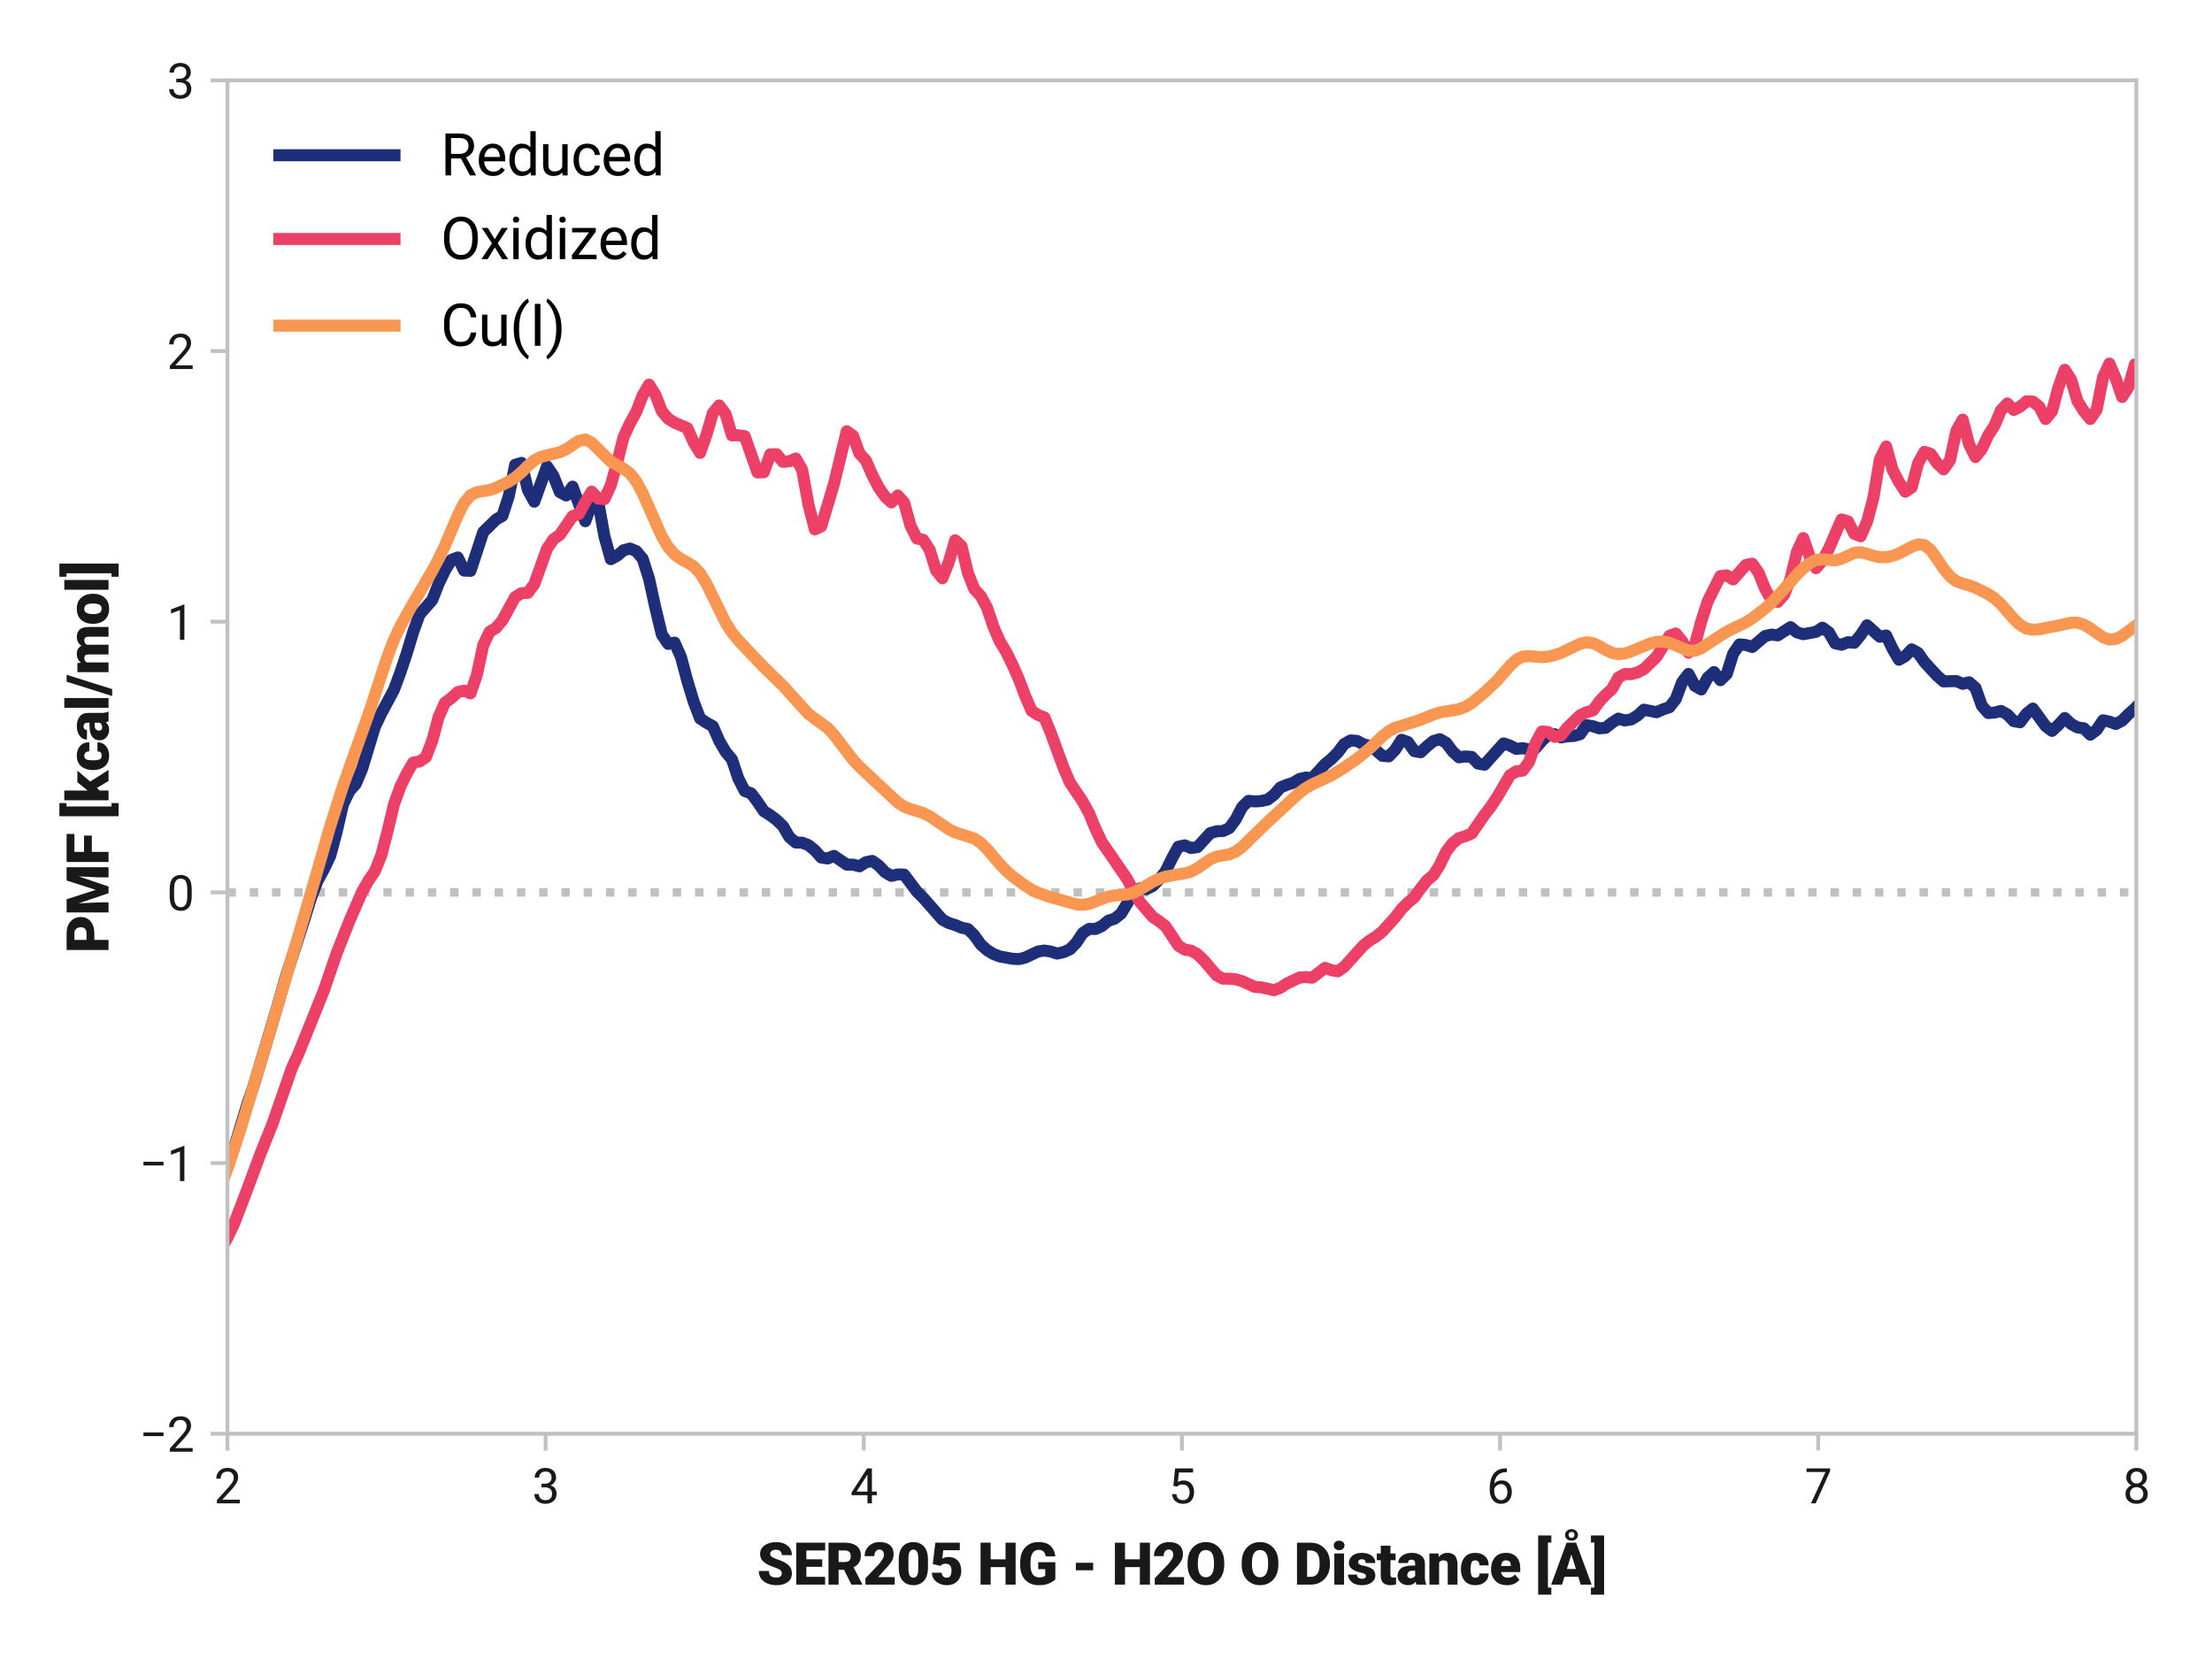 <?xml version="1.0" encoding="utf-8" standalone="no"?>
<!DOCTYPE svg PUBLIC "-//W3C//DTD SVG 1.1//EN"
  "http://www.w3.org/Graphics/SVG/1.1/DTD/svg11.dtd">
<svg xmlns:xlink="http://www.w3.org/1999/xlink" width="460.8pt" height="345.6pt" viewBox="0 0 460.8 345.6" xmlns="http://www.w3.org/2000/svg" version="1.1">
 <defs>
  <style type="text/css">*{stroke-linejoin: round; stroke-linecap: butt}</style>
 </defs>
 <g id="figure_1">
  <g id="patch_1">
   <path d="M 0 345.6 
L 460.8 345.6 
L 460.8 0 
L 0 0 
z
" style="fill: #ffffff"/>
  </g>
  <g id="axes_1">
   <g id="patch_2">
    <path d="M 47.387 298.672 
L 445.032 298.672 
L 445.032 16.74 
L 47.387 16.74 
z
" style="fill: #ffffff"/>
   </g>
   <g id="line2d_1">
    <path d="M 47.387 185.899 
L 445.032 185.899 
" clip-path="url(#p1bd49bee27)" style="fill: none; stroke-dasharray: 1.75,2.888; stroke-dashoffset: 0; stroke: #c0c0c0; stroke-width: 1.75"/>
   </g>
   <g id="line2d_2">
    <path d="M 12.999 -1 
L 14.324 52.462 
L 15.652 94.523 
L 16.981 127.112 
L 18.309 153.378 
L 19.637 174.358 
L 20.966 191.948 
L 22.294 207.361 
L 23.623 221.005 
L 24.951 232.495 
L 26.28 241.69 
L 27.608 248.479 
L 28.937 253.834 
L 30.265 258.211 
L 31.593 261.523 
L 32.922 263.632 
L 34.25 264.425 
L 35.579 264.398 
L 36.907 263.983 
L 38.236 263.051 
L 39.564 261.017 
L 43.549 252.182 
L 47.535 242.561 
L 48.863 238.783 
L 51.52 230.015 
L 52.848 226.152 
L 58.162 208.359 
L 59.491 203.649 
L 63.476 191.307 
L 64.804 187.022 
L 66.133 183.531 
L 67.461 181.101 
L 68.79 178.31 
L 70.118 173.337 
L 71.446 167.581 
L 72.775 164.819 
L 74.103 163.315 
L 75.432 160.174 
L 78.089 151.431 
L 79.417 148.647 
L 82.074 143.674 
L 83.402 140.094 
L 84.731 136.13 
L 86.059 131.717 
L 87.388 128.029 
L 90.045 124.984 
L 91.373 121.613 
L 92.701 118.846 
L 94.03 116.657 
L 95.358 116.127 
L 96.687 118.863 
L 98.015 118.922 
L 100.672 110.838 
L 103.329 108.234 
L 104.657 107.461 
L 105.986 103.373 
L 107.314 96.828 
L 108.643 96.428 
L 109.971 102.095 
L 111.3 104.507 
L 113.956 97.16 
L 115.285 99.121 
L 116.613 102.493 
L 117.942 103.221 
L 119.27 101.38 
L 121.927 108.577 
L 123.255 104.889 
L 124.584 104.343 
L 125.912 111.721 
L 127.241 116.487 
L 128.569 115.767 
L 129.898 114.626 
L 131.226 114.272 
L 132.554 114.814 
L 133.883 116.411 
L 135.211 120.591 
L 136.54 126.657 
L 137.868 132.183 
L 139.197 134.142 
L 140.525 133.867 
L 141.854 136.845 
L 143.182 141.836 
L 144.51 146.189 
L 145.839 149.668 
L 147.167 150.556 
L 148.496 151.278 
L 149.824 154.323 
L 151.153 156.608 
L 152.481 158.206 
L 153.809 162.175 
L 155.138 164.781 
L 156.466 165.26 
L 157.795 167.017 
L 159.123 168.987 
L 160.452 169.822 
L 161.78 170.817 
L 163.108 172.109 
L 164.437 174.391 
L 165.765 175.51 
L 167.094 175.542 
L 168.422 176.056 
L 169.751 177.139 
L 171.079 178.638 
L 172.408 178.838 
L 173.736 178.296 
L 176.393 180.115 
L 177.721 180.118 
L 179.05 180.467 
L 180.378 179.62 
L 181.707 179.342 
L 183.035 180.285 
L 184.363 181.693 
L 185.692 182.462 
L 187.02 182.158 
L 188.349 182.195 
L 191.006 185.727 
L 192.334 187.043 
L 196.319 191.581 
L 197.648 192.288 
L 198.976 192.695 
L 200.305 193.259 
L 201.633 193.528 
L 202.962 194.856 
L 204.29 196.733 
L 205.618 197.924 
L 206.947 198.744 
L 208.275 199.247 
L 210.932 199.731 
L 212.261 199.794 
L 213.589 199.476 
L 216.246 198.214 
L 217.574 198.012 
L 218.903 198.225 
L 220.231 198.648 
L 221.56 198.347 
L 222.888 197.758 
L 224.217 196.392 
L 225.545 194.382 
L 226.873 193.508 
L 228.202 193.525 
L 229.53 192.922 
L 230.859 191.816 
L 232.187 191.378 
L 233.516 190.347 
L 236.172 185.964 
L 237.501 185.062 
L 238.829 185.22 
L 240.158 184.554 
L 241.486 183.165 
L 242.815 181.524 
L 244.143 178.814 
L 245.471 176.383 
L 246.8 176.105 
L 248.128 176.664 
L 249.457 176.459 
L 252.114 173.556 
L 253.442 173.168 
L 254.771 173.115 
L 256.099 172.503 
L 257.427 170.673 
L 258.756 168.12 
L 260.084 166.828 
L 261.413 166.956 
L 262.741 166.869 
L 264.07 166.575 
L 265.398 165.567 
L 266.726 164.047 
L 268.055 163.497 
L 269.383 163.084 
L 270.712 162.279 
L 272.04 161.977 
L 273.369 162.096 
L 276.025 159.192 
L 277.354 158.115 
L 278.682 156.772 
L 280.011 155.004 
L 281.339 154.256 
L 282.668 154.33 
L 283.996 155.039 
L 285.325 155.376 
L 286.653 156.316 
L 287.981 157.459 
L 289.31 157.564 
L 290.638 156.199 
L 291.967 154.104 
L 293.295 154.584 
L 294.624 156.471 
L 295.952 156.707 
L 297.28 155.462 
L 298.609 154.375 
L 299.937 153.98 
L 301.266 154.747 
L 302.594 156.53 
L 303.923 157.76 
L 305.251 157.584 
L 306.58 157.683 
L 307.908 159.07 
L 309.236 159.308 
L 313.222 154.866 
L 314.55 155.316 
L 315.879 156.008 
L 317.207 155.863 
L 318.535 156.117 
L 319.864 155.873 
L 321.192 154.326 
L 322.521 153.066 
L 323.849 152.957 
L 325.178 153.62 
L 326.506 153.379 
L 327.834 153.323 
L 329.163 152.947 
L 330.491 151.072 
L 331.82 151.285 
L 333.148 151.724 
L 334.477 151.621 
L 335.805 150.556 
L 337.134 149.699 
L 338.462 150.087 
L 339.79 149.875 
L 341.119 149.071 
L 342.447 147.844 
L 345.104 148.364 
L 346.433 147.766 
L 347.761 147.334 
L 349.089 145.643 
L 350.418 142.096 
L 351.746 140.386 
L 353.075 142.881 
L 354.403 143.628 
L 355.732 141.181 
L 357.06 140.004 
L 358.388 141.7 
L 359.717 140.405 
L 361.045 136.171 
L 362.374 134.235 
L 363.702 134.364 
L 365.031 134.776 
L 367.688 132.502 
L 369.016 132.196 
L 370.344 132.358 
L 373.001 130.645 
L 374.33 131.728 
L 375.658 132.115 
L 378.315 131.627 
L 379.643 130.756 
L 380.972 131.718 
L 382.3 134.011 
L 383.629 134.313 
L 384.957 133.782 
L 386.286 133.904 
L 387.614 132.281 
L 388.943 130.259 
L 391.599 132.647 
L 392.928 132.382 
L 394.256 135.162 
L 395.585 137.441 
L 396.913 136.677 
L 398.242 135.275 
L 399.57 136.023 
L 400.898 137.914 
L 403.555 140.793 
L 404.884 141.947 
L 407.541 141.878 
L 408.869 142.46 
L 410.197 142.136 
L 411.526 143.289 
L 412.854 147.016 
L 414.183 148.537 
L 415.511 148.436 
L 416.84 148.099 
L 418.168 148.835 
L 419.497 150.228 
L 420.825 150.459 
L 422.153 148.682 
L 423.482 147.61 
L 426.139 151.256 
L 427.467 152.26 
L 428.796 151.028 
L 430.124 149.576 
L 431.452 150.818 
L 432.781 151.539 
L 434.109 151.717 
L 435.438 153.056 
L 436.766 152.063 
L 438.095 150.05 
L 439.423 150.318 
L 440.751 150.824 
L 442.08 150.118 
L 443.408 148.772 
L 444.737 147.603 
L 446.065 146.165 
L 447.394 145.131 
L 448.722 145.741 
L 450.051 147.259 
L 451.379 148.436 
L 452.707 148.129 
L 454.036 146.012 
L 455.364 145.141 
L 456.693 145.24 
L 458.021 144.96 
L 459.35 145.231 
L 460.678 142.776 
L 461.8 141.596 
L 461.8 141.596 
" clip-path="url(#p1bd49bee27)" style="fill: none; stroke: #1e2e79; stroke-width: 2.5; stroke-linecap: square"/>
   </g>
   <g id="line2d_3">
    <path d="M 13.267 -1 
L 14.324 35.998 
L 15.652 72.098 
L 16.981 103.639 
L 18.309 130.557 
L 19.637 151.427 
L 22.294 188.55 
L 23.623 204.474 
L 24.951 218.052 
L 26.28 229.889 
L 27.608 239.753 
L 28.937 247.19 
L 30.265 253.118 
L 31.593 258.395 
L 32.922 262.668 
L 34.25 265.5 
L 35.579 267.047 
L 36.907 267.784 
L 38.236 268.242 
L 39.564 268.156 
L 40.892 267.376 
L 42.221 266.167 
L 43.549 264.528 
L 46.206 259.928 
L 47.535 257.531 
L 48.863 254.71 
L 51.52 247.722 
L 54.177 240.572 
L 56.834 233.923 
L 60.819 222.449 
L 62.147 219.572 
L 67.461 206.357 
L 70.118 198.618 
L 72.775 191.91 
L 75.432 185.774 
L 76.76 183.448 
L 78.089 181.517 
L 79.417 178.206 
L 80.745 173.116 
L 82.074 167.535 
L 83.402 163.856 
L 84.731 161.139 
L 86.059 158.869 
L 87.388 158.629 
L 88.716 157.749 
L 90.045 154.312 
L 91.373 149.345 
L 92.701 146.376 
L 94.03 145.413 
L 95.358 144.183 
L 96.687 143.878 
L 98.015 144.442 
L 99.344 140.582 
L 100.672 134.373 
L 102 131.606 
L 103.329 130.818 
L 104.657 129.228 
L 107.314 124.37 
L 108.643 123.565 
L 109.971 123.498 
L 111.3 121.69 
L 113.956 114.304 
L 115.285 112.355 
L 116.613 111.432 
L 119.27 107.528 
L 120.599 107.083 
L 121.927 104.572 
L 123.255 102.415 
L 124.584 103.856 
L 125.912 103.978 
L 127.241 101.078 
L 128.569 96.295 
L 129.898 91.077 
L 131.226 88.199 
L 132.554 85.781 
L 133.883 82.354 
L 135.211 80.118 
L 136.54 82.233 
L 137.868 85.652 
L 139.197 87.223 
L 140.525 88.056 
L 143.182 89.182 
L 144.51 92.165 
L 145.839 94.346 
L 147.167 90.573 
L 148.496 86.044 
L 149.824 84.455 
L 151.153 86.244 
L 152.481 90.702 
L 153.809 90.685 
L 155.138 90.86 
L 157.795 98.42 
L 159.123 98.375 
L 160.452 94.645 
L 161.78 94.624 
L 163.108 96.215 
L 164.437 96.099 
L 165.765 95.511 
L 167.094 97.831 
L 168.422 105.124 
L 169.751 110.277 
L 171.079 109.643 
L 173.736 100.782 
L 176.393 89.833 
L 177.721 90.807 
L 179.05 94.481 
L 180.378 95.916 
L 181.707 98.94 
L 183.035 101.538 
L 184.363 103.424 
L 185.692 104.661 
L 187.02 103.216 
L 188.349 104.705 
L 189.677 109.516 
L 191.006 112.169 
L 192.334 112.465 
L 193.662 114.514 
L 194.991 118.805 
L 196.319 120.459 
L 197.648 117.106 
L 198.976 112.544 
L 200.305 113.771 
L 201.633 119.342 
L 202.962 122.711 
L 204.29 124.133 
L 205.618 126.59 
L 206.947 130.523 
L 208.275 133.624 
L 209.604 135.801 
L 210.932 138.501 
L 212.261 141.522 
L 213.589 145.058 
L 214.917 148.09 
L 216.246 148.945 
L 217.574 149.464 
L 218.903 152.69 
L 221.56 159.935 
L 222.888 163.03 
L 225.545 166.976 
L 226.873 169.408 
L 228.202 172.633 
L 229.53 175.432 
L 234.844 183.168 
L 236.172 185.738 
L 237.501 187.965 
L 240.158 191.042 
L 241.486 191.922 
L 242.815 192.981 
L 245.471 196.991 
L 246.8 197.821 
L 248.128 198.035 
L 249.457 198.781 
L 250.785 200.076 
L 253.442 203.19 
L 254.771 203.878 
L 256.099 203.879 
L 257.427 204.008 
L 258.756 204.386 
L 261.413 205.601 
L 262.741 205.68 
L 265.398 206.277 
L 266.726 205.778 
L 268.055 204.904 
L 270.712 203.628 
L 272.04 203.553 
L 273.369 203.67 
L 276.025 201.625 
L 277.354 202.098 
L 278.682 202.345 
L 280.011 201.411 
L 283.996 196.994 
L 285.325 195.92 
L 286.653 195.107 
L 287.981 194.037 
L 290.638 191.109 
L 291.967 189.369 
L 293.295 188.023 
L 294.624 186.946 
L 295.952 185.077 
L 297.28 183.401 
L 298.609 182.301 
L 299.937 180.169 
L 301.266 177.417 
L 302.594 175.672 
L 303.923 174.594 
L 305.251 174.195 
L 306.58 173.625 
L 309.236 169.752 
L 310.565 168.051 
L 311.893 166.03 
L 314.55 161.49 
L 315.879 160.678 
L 317.207 160.535 
L 318.535 158.725 
L 319.864 154.877 
L 321.192 152.391 
L 322.521 152.487 
L 323.849 153.501 
L 325.178 153.219 
L 326.506 151.572 
L 329.163 149.006 
L 330.491 148.375 
L 331.82 148.006 
L 333.148 146.166 
L 334.477 144.739 
L 335.805 143.551 
L 337.134 141.141 
L 338.462 140.412 
L 339.79 140.437 
L 341.119 140.083 
L 342.447 139.391 
L 345.104 136.814 
L 347.761 132.46 
L 349.089 131.962 
L 350.418 133.552 
L 351.746 135.97 
L 353.075 134.325 
L 354.403 129.457 
L 355.732 125.305 
L 358.388 120.011 
L 359.717 119.869 
L 361.045 120.711 
L 363.702 117.687 
L 365.031 117.427 
L 366.359 119.32 
L 367.688 122.615 
L 369.016 124.965 
L 370.344 125.388 
L 371.673 123.88 
L 373.001 120.544 
L 374.33 114.97 
L 375.658 112.091 
L 376.987 115.923 
L 378.315 118.367 
L 379.643 116.822 
L 380.972 114.325 
L 383.629 108.215 
L 384.957 108.606 
L 386.286 111.194 
L 387.614 111.718 
L 388.943 108.669 
L 390.271 103.657 
L 391.599 95.719 
L 392.928 93.018 
L 394.256 97.859 
L 395.585 100.403 
L 396.913 102.428 
L 398.242 101.545 
L 399.57 96.518 
L 400.898 94.113 
L 402.227 94.576 
L 403.555 96.517 
L 404.884 97.776 
L 406.212 95.898 
L 407.541 89.774 
L 408.869 87.416 
L 410.197 92.579 
L 411.526 95.212 
L 412.854 93.524 
L 414.183 90.682 
L 415.511 88.625 
L 416.84 85.469 
L 418.168 84.039 
L 419.497 85.401 
L 420.825 84.727 
L 422.153 83.601 
L 423.482 83.64 
L 424.81 84.71 
L 426.139 87.294 
L 427.467 85.696 
L 428.796 80.719 
L 430.124 77.033 
L 431.452 79.096 
L 432.781 83.58 
L 434.109 85.664 
L 435.438 87.292 
L 436.766 85.376 
L 438.095 78.624 
L 439.423 75.735 
L 440.751 78.838 
L 442.08 82.696 
L 443.408 80.621 
L 444.737 75.908 
L 446.065 77.704 
L 447.394 79.289 
L 448.722 75.663 
L 450.051 73.635 
L 451.379 73.712 
L 452.707 71.884 
L 454.036 72.158 
L 455.364 69.374 
L 456.693 60.742 
L 458.021 54.229 
L 459.35 49.881 
L 460.678 49.241 
L 461.8 49.726 
L 461.8 49.726 
" clip-path="url(#p1bd49bee27)" style="fill: none; stroke: #ec4067; stroke-width: 2.5; stroke-linecap: square"/>
   </g>
   <g id="matplotlib.axis_1">
    <g id="xtick_1">
     <g id="line2d_4">
      <defs>
       <path id="medfbfaeb08" d="M 0 0 
L 0 3.5 
" style="stroke: #c2c1c1; stroke-width: 0.8"/>
      </defs>
      <g>
       <use xlink:href="#medfbfaeb08" x="47.387" y="298.672" style="fill: #c2c1c1; stroke: #c2c1c1; stroke-width: 0.8"/>
      </g>
     </g>
     <g id="text_1">
      <!-- 2 -->
      <g style="fill: #191919" transform="translate(44.577 313.172) scale(0.1 -0.1)">
       <defs>
        <path id="Roboto-Regular-32" d="M 3359 475 
L 3359 0 
L 381 0 
L 381 416 
L 1925 2134 
Q 2306 2566 2439 2819 
Q 2572 3072 2572 3328 
Q 2572 3663 2364 3900 
Q 2156 4138 1778 4138 
Q 1322 4138 1097 3878 
Q 872 3619 872 3213 
L 294 3213 
Q 294 3788 672 4200 
Q 1050 4613 1778 4613 
Q 2422 4613 2786 4278 
Q 3150 3944 3150 3397 
Q 3150 2997 2903 2592 
Q 2656 2188 2297 1797 
L 1078 475 
L 3359 475 
z
" transform="scale(0.016)"/>
       </defs>
       <use xlink:href="#Roboto-Regular-32"/>
      </g>
     </g>
    </g>
    <g id="xtick_2">
     <g id="line2d_5">
      <g>
       <use xlink:href="#medfbfaeb08" x="113.661" y="298.672" style="fill: #c2c1c1; stroke: #c2c1c1; stroke-width: 0.8"/>
      </g>
     </g>
     <g id="text_2">
      <!-- 3 -->
      <g style="fill: #191919" transform="translate(110.851 313.172) scale(0.1 -0.1)">
       <defs>
        <path id="Roboto-Regular-33" d="M 1222 2084 
L 1222 2559 
L 1647 2559 
Q 2094 2563 2312 2784 
Q 2531 3006 2531 3338 
Q 2531 4138 1738 4138 
Q 1369 4138 1141 3927 
Q 913 3716 913 3359 
L 334 3359 
Q 334 3881 720 4247 
Q 1106 4613 1738 4613 
Q 2353 4613 2733 4286 
Q 3113 3959 3113 3325 
Q 3113 3072 2942 2784 
Q 2772 2497 2397 2338 
Q 2850 2191 3015 1884 
Q 3181 1578 3181 1269 
Q 3181 631 2768 284 
Q 2356 -63 1741 -63 
Q 1147 -63 722 267 
Q 297 597 297 1203 
L 875 1203 
Q 875 844 1108 628 
Q 1341 413 1741 413 
Q 2138 413 2369 622 
Q 2600 831 2600 1256 
Q 2600 1681 2337 1882 
Q 2075 2084 1634 2084 
L 1222 2084 
z
" transform="scale(0.016)"/>
       </defs>
       <use xlink:href="#Roboto-Regular-33"/>
      </g>
     </g>
    </g>
    <g id="xtick_3">
     <g id="line2d_6">
      <g>
       <use xlink:href="#medfbfaeb08" x="179.935" y="298.672" style="fill: #c2c1c1; stroke: #c2c1c1; stroke-width: 0.8"/>
      </g>
     </g>
     <g id="text_3">
      <!-- 4 -->
      <g style="fill: #191919" transform="translate(177.125 313.172) scale(0.1 -0.1)">
       <defs>
        <path id="Roboto-Regular-34" d="M 166 1397 
L 2203 4550 
L 2819 4550 
L 2819 1531 
L 3453 1531 
L 3453 1056 
L 2819 1056 
L 2819 0 
L 2241 0 
L 2241 1056 
L 166 1056 
L 166 1397 
z
M 822 1531 
L 2241 1531 
L 2241 3766 
L 2169 3638 
L 822 1531 
z
" transform="scale(0.016)"/>
       </defs>
       <use xlink:href="#Roboto-Regular-34"/>
      </g>
     </g>
    </g>
    <g id="xtick_4">
     <g id="line2d_7">
      <g>
       <use xlink:href="#medfbfaeb08" x="246.209" y="298.672" style="fill: #c2c1c1; stroke: #c2c1c1; stroke-width: 0.8"/>
      </g>
     </g>
     <g id="text_4">
      <!-- 5 -->
      <g style="fill: #191919" transform="translate(243.399 313.172) scale(0.1 -0.1)">
       <defs>
        <path id="Roboto-Regular-35" d="M 1109 2166 
L 647 2284 
L 875 4550 
L 3209 4550 
L 3209 4016 
L 1366 4016 
L 1228 2778 
Q 1572 2975 1988 2975 
Q 2616 2975 2980 2561 
Q 3344 2147 3344 1450 
Q 3344 797 2987 367 
Q 2631 -63 1903 -63 
Q 1350 -63 947 248 
Q 544 559 481 1197 
L 1031 1197 
Q 1141 413 1903 413 
Q 2313 413 2538 691 
Q 2763 969 2763 1444 
Q 2763 1872 2527 2164 
Q 2291 2456 1853 2456 
Q 1563 2456 1413 2378 
Q 1263 2300 1109 2166 
z
" transform="scale(0.016)"/>
       </defs>
       <use xlink:href="#Roboto-Regular-35"/>
      </g>
     </g>
    </g>
    <g id="xtick_5">
     <g id="line2d_8">
      <g>
       <use xlink:href="#medfbfaeb08" x="312.484" y="298.672" style="fill: #c2c1c1; stroke: #c2c1c1; stroke-width: 0.8"/>
      </g>
     </g>
     <g id="text_5">
      <!-- 6 -->
      <g style="fill: #191919" transform="translate(309.674 313.172) scale(0.1 -0.1)">
       <defs>
        <path id="Roboto-Regular-36" d="M 3291 1484 
Q 3291 838 2930 387 
Q 2569 -63 1878 -63 
Q 1388 -63 1063 198 
Q 738 459 577 861 
Q 416 1263 416 1684 
L 416 1956 
Q 416 2597 595 3194 
Q 775 3791 1247 4173 
Q 1719 4556 2597 4556 
L 2647 4556 
L 2647 4066 
Q 2041 4066 1705 3853 
Q 1369 3641 1205 3302 
Q 1041 2963 1006 2575 
Q 1369 2984 1984 2984 
Q 2438 2984 2727 2765 
Q 3016 2547 3153 2201 
Q 3291 1856 3291 1484 
z
M 997 1666 
Q 997 1059 1267 737 
Q 1538 416 1878 416 
Q 2278 416 2498 708 
Q 2719 1000 2719 1456 
Q 2719 1863 2516 2184 
Q 2313 2506 1891 2506 
Q 1588 2506 1341 2325 
Q 1094 2144 997 1884 
L 997 1666 
z
" transform="scale(0.016)"/>
       </defs>
       <use xlink:href="#Roboto-Regular-36"/>
      </g>
     </g>
    </g>
    <g id="xtick_6">
     <g id="line2d_9">
      <g>
       <use xlink:href="#medfbfaeb08" x="378.758" y="298.672" style="fill: #c2c1c1; stroke: #c2c1c1; stroke-width: 0.8"/>
      </g>
     </g>
     <g id="text_6">
      <!-- 7 -->
      <g style="fill: #191919" transform="translate(375.948 313.172) scale(0.1 -0.1)">
       <defs>
        <path id="Roboto-Regular-37" d="M 3319 4550 
L 3319 4225 
L 1434 0 
L 825 0 
L 2706 4075 
L 244 4075 
L 244 4550 
L 3319 4550 
z
" transform="scale(0.016)"/>
       </defs>
       <use xlink:href="#Roboto-Regular-37"/>
      </g>
     </g>
    </g>
    <g id="xtick_7">
     <g id="line2d_10">
      <g>
       <use xlink:href="#medfbfaeb08" x="445.032" y="298.672" style="fill: #c2c1c1; stroke: #c2c1c1; stroke-width: 0.8"/>
      </g>
     </g>
     <g id="text_7">
      <!-- 8 -->
      <g style="fill: #191919" transform="translate(442.222 313.172) scale(0.1 -0.1)">
       <defs>
        <path id="Roboto-Regular-38" d="M 3244 1231 
Q 3244 606 2826 271 
Q 2409 -63 1796 -63 
Q 1184 -63 767 271 
Q 350 606 350 1231 
Q 350 1613 554 1905 
Q 759 2197 1109 2347 
Q 806 2494 629 2762 
Q 453 3031 453 3366 
Q 453 3963 833 4288 
Q 1213 4613 1794 4613 
Q 2378 4613 2758 4288 
Q 3138 3963 3138 3366 
Q 3138 3028 2956 2761 
Q 2775 2494 2472 2347 
Q 2825 2197 3034 1903 
Q 3244 1609 3244 1231 
z
M 2559 3356 
Q 2559 3697 2346 3917 
Q 2134 4138 1793 4138 
Q 1453 4138 1243 3927 
Q 1034 3716 1034 3356 
Q 1034 3003 1243 2790 
Q 1453 2578 1797 2578 
Q 2138 2578 2348 2790 
Q 2559 3003 2559 3356 
z
M 2663 1244 
Q 2663 1625 2420 1865 
Q 2178 2106 1791 2106 
Q 1394 2106 1161 1865 
Q 928 1625 928 1244 
Q 928 850 1161 631 
Q 1394 413 1797 413 
Q 2200 413 2431 631 
Q 2663 850 2663 1244 
z
" transform="scale(0.016)"/>
       </defs>
       <use xlink:href="#Roboto-Regular-38"/>
      </g>
     </g>
    </g>
    <g id="text_8">
     <!-- SER205 HG - H2O O Distance [Å] -->
     <g style="fill: #191919" transform="translate(157.695 330.103) scale(0.12 -0.12)">
      <defs>
       <path id="Roboto-Black-53" d="M 2691 1209 
Q 2691 1425 2542 1565 
Q 2394 1706 1891 1873 
Q 1388 2041 1045 2239 
Q 703 2438 520 2700 
Q 338 2963 338 3334 
Q 338 3919 834 4266 
Q 1331 4613 2088 4613 
Q 2834 4613 3311 4228 
Q 3788 3844 3788 3200 
L 2697 3200 
Q 2697 3456 2539 3620 
Q 2381 3784 2063 3784 
Q 1750 3784 1590 3648 
Q 1431 3513 1431 3325 
Q 1431 3122 1653 2983 
Q 1875 2844 2266 2719 
Q 2991 2488 3389 2139 
Q 3788 1791 3788 1216 
Q 3788 600 3328 268 
Q 2869 -63 2106 -63 
Q 1638 -63 1200 96 
Q 763 256 481 597 
Q 200 938 200 1475 
L 1300 1475 
Q 1300 1075 1509 919 
Q 1719 763 2106 763 
Q 2419 763 2555 894 
Q 2691 1025 2691 1209 
z
" transform="scale(0.016)"/>
       <path id="Roboto-Black-45" d="M 347 0 
L 347 4550 
L 3488 4550 
L 3488 3703 
L 1444 3703 
L 1444 2744 
L 3166 2744 
L 3166 1928 
L 1444 1928 
L 1444 844 
L 3478 844 
L 3478 0 
L 347 0 
z
" transform="scale(0.016)"/>
       <path id="Roboto-Black-52" d="M 2838 0 
L 2034 1606 
L 1444 1606 
L 1444 0 
L 347 0 
L 347 4550 
L 2138 4550 
Q 2925 4550 3392 4198 
Q 3859 3847 3859 3175 
Q 3859 2650 3642 2350 
Q 3425 2050 3066 1881 
L 4013 47 
L 4013 0 
L 2838 0 
z
M 1444 3703 
L 1444 2453 
L 2138 2453 
Q 2763 2453 2763 3075 
Q 2763 3694 2156 3703 
L 1444 3703 
z
" transform="scale(0.016)"/>
       <path id="Roboto-Black-32" d="M 3456 813 
L 3456 0 
L 281 0 
L 281 688 
L 1744 2225 
Q 2284 2847 2284 3203 
Q 2284 3803 1784 3803 
Q 1538 3803 1391 3598 
Q 1244 3394 1244 3088 
L 188 3088 
Q 188 3716 636 4166 
Q 1084 4616 1809 4616 
Q 2563 4616 2952 4267 
Q 3341 3919 3341 3297 
Q 3341 2822 3052 2409 
Q 2763 1997 2250 1491 
L 1663 813 
L 3456 813 
z
" transform="scale(0.016)"/>
       <path id="Roboto-Black-30" d="M 3441 1859 
Q 3441 875 3000 406 
Q 2559 -63 1859 -63 
Q 1156 -63 712 406 
Q 269 875 269 1859 
L 269 2691 
Q 269 3675 709 4144 
Q 1150 4613 1853 4613 
Q 2553 4613 2997 4144 
Q 3441 3675 3441 2691 
L 3441 1859 
z
M 2388 2825 
Q 2388 3369 2244 3584 
Q 2100 3800 1853 3800 
Q 1609 3800 1467 3589 
Q 1325 3378 1322 2850 
L 1322 1731 
Q 1322 1178 1465 964 
Q 1609 750 1859 750 
Q 2100 750 2242 959 
Q 2384 1169 2388 1706 
L 2388 2825 
z
" transform="scale(0.016)"/>
       <path id="Roboto-Black-35" d="M 1178 2028 
L 341 2225 
L 616 4550 
L 3275 4550 
L 3275 3731 
L 1475 3731 
L 1372 2828 
Q 1447 2872 1626 2933 
Q 1806 2994 2025 2994 
Q 2700 2994 3065 2595 
Q 3431 2197 3431 1466 
Q 3431 1075 3261 725 
Q 3091 375 2741 156 
Q 2391 -63 1850 -63 
Q 1447 -63 1078 101 
Q 709 266 478 570 
Q 247 875 250 1294 
L 1309 1294 
Q 1322 1044 1467 897 
Q 1613 750 1844 750 
Q 2159 750 2267 984 
Q 2375 1219 2375 1538 
Q 2375 1872 2223 2069 
Q 2072 2266 1728 2266 
Q 1497 2266 1367 2186 
Q 1238 2106 1178 2028 
z
" transform="scale(0.016)"/>
       <path id="Roboto-Black-20" transform="scale(0.016)"/>
       <path id="Roboto-Black-48" d="M 3056 0 
L 3056 1900 
L 1444 1900 
L 1444 0 
L 347 0 
L 347 4550 
L 1444 4550 
L 1444 2744 
L 3056 2744 
L 3056 4550 
L 4150 4550 
L 4150 0 
L 3056 0 
z
" transform="scale(0.016)"/>
       <path id="Roboto-Black-47" d="M 4069 2431 
L 4069 563 
Q 3894 369 3444 153 
Q 2994 -63 2259 -63 
Q 1353 -63 804 510 
Q 256 1084 256 2147 
L 256 2400 
Q 256 3463 803 4039 
Q 1350 4616 2200 4616 
Q 3141 4616 3569 4181 
Q 3997 3747 4066 3066 
L 3013 3066 
Q 2963 3403 2791 3587 
Q 2619 3772 2238 3772 
Q 1844 3772 1609 3437 
Q 1375 3103 1372 2425 
L 1372 2147 
Q 1372 1463 1614 1122 
Q 1856 781 2338 781 
Q 2763 781 2972 972 
L 2972 1678 
L 2209 1678 
L 2209 2431 
L 4069 2431 
z
" transform="scale(0.016)"/>
       <path id="Roboto-Black-2d" d="M 2353 2369 
L 2353 1553 
L 475 1553 
L 475 2369 
L 2353 2369 
z
" transform="scale(0.016)"/>
       <path id="Roboto-Black-4f" d="M 4197 2181 
Q 4197 1138 3640 537 
Q 3084 -63 2213 -63 
Q 1334 -63 776 537 
Q 219 1138 219 2181 
L 219 2366 
Q 219 3409 773 4011 
Q 1328 4613 2206 4613 
Q 3078 4613 3637 4011 
Q 4197 3409 4197 2366 
L 4197 2181 
z
M 3084 2372 
Q 3084 3059 2865 3406 
Q 2647 3753 2206 3753 
Q 1388 3753 1338 2534 
L 1334 2181 
Q 1334 1513 1554 1153 
Q 1775 794 2213 794 
Q 2628 794 2854 1148 
Q 3081 1503 3084 2163 
L 3084 2372 
z
" transform="scale(0.016)"/>
       <path id="Roboto-Black-44" d="M 347 0 
L 347 4550 
L 1809 4550 
Q 2425 4550 2901 4273 
Q 3378 3997 3648 3505 
Q 3919 3013 3919 2369 
L 3919 2178 
Q 3919 1219 3333 611 
Q 2747 3 1831 0 
L 347 0 
z
M 1444 3703 
L 1444 844 
L 1825 844 
Q 2744 844 2797 2028 
L 2800 2375 
Q 2800 3675 1850 3703 
L 1444 3703 
z
" transform="scale(0.016)"/>
       <path id="Roboto-Black-69" d="M 291 4253 
Q 291 4478 453 4622 
Q 616 4766 875 4766 
Q 1134 4766 1296 4622 
Q 1459 4478 1459 4253 
Q 1459 4028 1296 3884 
Q 1134 3741 875 3741 
Q 616 3741 453 3884 
Q 291 4028 291 4253 
z
M 1409 3381 
L 1409 0 
L 353 0 
L 353 3381 
L 1409 3381 
z
" transform="scale(0.016)"/>
       <path id="Roboto-Black-73" d="M 2069 950 
Q 2069 1084 1920 1167 
Q 1772 1250 1391 1334 
Q 897 1444 556 1689 
Q 216 1934 216 2375 
Q 216 2803 580 3123 
Q 944 3444 1609 3444 
Q 2291 3444 2689 3137 
Q 3088 2831 3088 2344 
L 2034 2344 
Q 2034 2750 1606 2750 
Q 1444 2750 1328 2662 
Q 1213 2575 1213 2428 
Q 1213 2166 1773 2059 
Q 2334 1953 2709 1728 
Q 3084 1503 3084 981 
Q 3084 534 2686 235 
Q 2288 -63 1606 -63 
Q 878 -63 495 306 
Q 113 675 113 1084 
L 1094 1084 
Q 1103 850 1251 742 
Q 1400 634 1634 634 
Q 2069 634 2069 950 
z
" transform="scale(0.016)"/>
       <path id="Roboto-Black-74" d="M 2128 28 
Q 1850 -63 1534 -63 
Q 1025 -63 747 179 
Q 469 422 469 972 
L 469 2650 
L 41 2650 
L 41 3381 
L 469 3381 
L 469 4222 
L 1522 4222 
L 1522 3381 
L 2078 3381 
L 2078 2650 
L 1522 2650 
L 1522 1103 
Q 1522 900 1597 831 
Q 1672 763 1866 763 
Q 2019 763 2128 781 
L 2128 28 
z
" transform="scale(0.016)"/>
       <path id="Roboto-Black-61" d="M 2200 0 
Q 2141 122 2103 303 
Q 1813 -63 1291 -63 
Q 822 -63 483 220 
Q 144 503 144 953 
Q 144 1469 520 1764 
Q 897 2059 1694 2066 
L 2053 2066 
L 2053 2244 
Q 2053 2709 1650 2709 
Q 1275 2709 1275 2341 
L 222 2341 
Q 222 2813 625 3128 
Q 1028 3444 1706 3444 
Q 2309 3444 2711 3142 
Q 3113 2841 3113 2238 
L 3113 766 
Q 3119 306 3256 53 
L 3256 0 
L 2200 0 
z
M 1541 688 
Q 1734 688 1865 770 
Q 1997 853 2053 956 
L 2053 1503 
L 1722 1503 
Q 1425 1503 1311 1351 
Q 1197 1200 1197 1009 
Q 1197 866 1295 777 
Q 1394 688 1541 688 
z
" transform="scale(0.016)"/>
       <path id="Roboto-Black-6e" d="M 1788 2631 
Q 1478 2631 1331 2391 
L 1331 0 
L 278 0 
L 278 3381 
L 1266 3381 
L 1300 2988 
Q 1653 3444 2263 3444 
Q 2731 3444 3026 3156 
Q 3322 2869 3325 2144 
L 3325 0 
L 2266 0 
L 2266 2131 
Q 2266 2438 2141 2534 
Q 2016 2631 1788 2631 
z
" transform="scale(0.016)"/>
       <path id="Roboto-Black-63" d="M 1725 750 
Q 2197 750 2188 1206 
L 3178 1206 
Q 3181 634 2770 285 
Q 2359 -63 1750 -63 
Q 956 -63 561 428 
Q 166 919 166 1653 
L 166 1725 
Q 166 2459 561 2951 
Q 956 3444 1744 3444 
Q 2375 3444 2778 3087 
Q 3181 2731 3178 2088 
L 2188 2088 
Q 2194 2316 2076 2473 
Q 1959 2631 1719 2631 
Q 1400 2631 1309 2372 
Q 1219 2113 1219 1653 
Q 1219 1278 1306 1014 
Q 1394 750 1725 750 
z
" transform="scale(0.016)"/>
       <path id="Roboto-Black-65" d="M 3266 531 
Q 3109 309 2765 123 
Q 2422 -63 1934 -63 
Q 1109 -63 651 421 
Q 194 906 191 1569 
L 191 1697 
Q 191 2438 600 2941 
Q 1009 3444 1822 3444 
Q 2541 3444 2948 2997 
Q 3356 2550 3356 1788 
L 3356 1359 
L 1266 1359 
Q 1322 1078 1512 914 
Q 1703 750 2003 750 
Q 2506 750 2788 1100 
L 3266 531 
z
M 1813 2631 
Q 1544 2631 1422 2457 
Q 1300 2284 1266 2019 
L 2328 2019 
L 2328 2100 
Q 2334 2631 1813 2631 
z
" transform="scale(0.016)"/>
       <path id="Roboto-Black-5b" d="M 1766 5331 
L 1766 4563 
L 1397 4563 
L 1397 -325 
L 1766 -325 
L 1766 -1091 
L 338 -1091 
L 338 5331 
L 1766 5331 
z
" transform="scale(0.016)"/>
       <path id="Roboto-Black-c5" d="M -13 0 
L 1659 4550 
L 2694 4550 
L 4375 0 
L 3194 0 
L 2931 850 
L 1428 850 
L 1166 0 
L -13 0 
z
M 1691 1697 
L 2669 1697 
L 2178 3281 
L 1691 1697 
z
M 1492 5388 
Q 1492 5644 1690 5833 
Q 1889 6022 2192 6022 
Q 2498 6022 2696 5833 
Q 2895 5644 2895 5388 
Q 2895 5132 2696 4949 
Q 2498 4766 2192 4766 
Q 1889 4766 1690 4949 
Q 1492 5132 1492 5388 
z
M 1870 5387 
Q 1870 5250 1956 5156 
Q 2042 5063 2192 5063 
Q 2345 5063 2431 5156 
Q 2517 5250 2517 5387 
Q 2517 5525 2431 5622 
Q 2345 5719 2192 5719 
Q 2042 5719 1956 5622 
Q 1870 5525 1870 5387 
z
" transform="scale(0.016)"/>
       <path id="Roboto-Black-5d" d="M 44 4563 
L 44 5331 
L 1472 5331 
L 1472 -1091 
L 44 -1091 
L 44 -325 
L 419 -325 
L 419 4563 
L 44 4563 
z
" transform="scale(0.016)"/>
      </defs>
      <use xlink:href="#Roboto-Black-53"/>
      <use xlink:href="#Roboto-Black-45" x="62.598"/>
      <use xlink:href="#Roboto-Black-52" x="118.555"/>
      <use xlink:href="#Roboto-Black-32" x="183.789"/>
      <use xlink:href="#Roboto-Black-30" x="241.748"/>
      <use xlink:href="#Roboto-Black-35" x="299.707"/>
      <use xlink:href="#Roboto-Black-20" x="357.666"/>
      <use xlink:href="#Roboto-Black-48" x="382.568"/>
      <use xlink:href="#Roboto-Black-47" x="452.832"/>
      <use xlink:href="#Roboto-Black-20" x="520.996"/>
      <use xlink:href="#Roboto-Black-2d" x="545.898"/>
      <use xlink:href="#Roboto-Black-20" x="590.869"/>
      <use xlink:href="#Roboto-Black-48" x="615.771"/>
      <use xlink:href="#Roboto-Black-32" x="686.035"/>
      <use xlink:href="#Roboto-Black-4f" x="743.994"/>
      <use xlink:href="#Roboto-Black-20" x="813.037"/>
      <use xlink:href="#Roboto-Black-4f" x="837.939"/>
      <use xlink:href="#Roboto-Black-20" x="906.982"/>
      <use xlink:href="#Roboto-Black-44" x="931.885"/>
      <use xlink:href="#Roboto-Black-69" x="996.582"/>
      <use xlink:href="#Roboto-Black-73" x="1024.072"/>
      <use xlink:href="#Roboto-Black-74" x="1075.342"/>
      <use xlink:href="#Roboto-Black-61" x="1109.717"/>
      <use xlink:href="#Roboto-Black-6e" x="1162.842"/>
      <use xlink:href="#Roboto-Black-63" x="1219.287"/>
      <use xlink:href="#Roboto-Black-65" x="1271.289"/>
      <use xlink:href="#Roboto-Black-20" x="1325.781"/>
      <use xlink:href="#Roboto-Black-5b" x="1350.684"/>
      <use xlink:href="#Roboto-Black-c5" x="1378.906"/>
      <use xlink:href="#Roboto-Black-5d" x="1447.021"/>
     </g>
    </g>
   </g>
   <g id="matplotlib.axis_2">
    <g id="ytick_1">
     <g id="line2d_11">
      <defs>
       <path id="m1932bf7e40" d="M 0 0 
L -3.5 0 
" style="stroke: #c2c1c1; stroke-width: 0.8"/>
      </defs>
      <g>
       <use xlink:href="#m1932bf7e40" x="47.387" y="298.672" style="fill: #c2c1c1; stroke: #c2c1c1; stroke-width: 0.8"/>
      </g>
     </g>
     <g id="text_9">
      <!-- −2 -->
      <g style="fill: #191919" transform="translate(29.049 302.422) scale(0.1 -0.1)">
       <defs>
        <path id="Roboto-Regular-2212" d="M 3134 2509 
L 3134 2034 
L 525 2034 
L 525 2509 
L 3134 2509 
z
" transform="scale(0.016)"/>
       </defs>
       <use xlink:href="#Roboto-Regular-2212"/>
       <use xlink:href="#Roboto-Regular-32" x="57.178"/>
      </g>
     </g>
    </g>
    <g id="ytick_2">
     <g id="line2d_12">
      <g>
       <use xlink:href="#m1932bf7e40" x="47.387" y="242.286" style="fill: #c2c1c1; stroke: #c2c1c1; stroke-width: 0.8"/>
      </g>
     </g>
     <g id="text_10">
      <!-- −1 -->
      <g style="fill: #191919" transform="translate(29.049 246.036) scale(0.1 -0.1)">
       <defs>
        <path id="Roboto-Regular-31" d="M 2278 4575 
L 2278 0 
L 1700 0 
L 1700 3853 
L 534 3428 
L 534 3950 
L 2188 4575 
L 2278 4575 
z
" transform="scale(0.016)"/>
       </defs>
       <use xlink:href="#Roboto-Regular-2212"/>
       <use xlink:href="#Roboto-Regular-31" x="57.178"/>
      </g>
     </g>
    </g>
    <g id="ytick_3">
     <g id="line2d_13">
      <g>
       <use xlink:href="#m1932bf7e40" x="47.387" y="185.899" style="fill: #c2c1c1; stroke: #c2c1c1; stroke-width: 0.8"/>
      </g>
     </g>
     <g id="text_11">
      <!-- 0 -->
      <g style="fill: #191919" transform="translate(34.767 189.649) scale(0.1 -0.1)">
       <defs>
        <path id="Roboto-Regular-30" d="M 3234 1944 
Q 3234 825 2848 381 
Q 2463 -63 1800 -63 
Q 1156 -63 764 368 
Q 372 800 359 1872 
L 359 2638 
Q 359 3753 750 4183 
Q 1141 4613 1794 4613 
Q 2447 4613 2834 4195 
Q 3222 3778 3234 2709 
L 3234 1944 
z
M 2653 2734 
Q 2653 3503 2434 3822 
Q 2216 4141 1794 4141 
Q 1388 4141 1167 3831 
Q 947 3522 941 2778 
L 941 1850 
Q 941 1088 1164 750 
Q 1388 413 1800 413 
Q 2222 413 2436 745 
Q 2650 1078 2653 1825 
L 2653 2734 
z
" transform="scale(0.016)"/>
       </defs>
       <use xlink:href="#Roboto-Regular-30"/>
      </g>
     </g>
    </g>
    <g id="ytick_4">
     <g id="line2d_14">
      <g>
       <use xlink:href="#m1932bf7e40" x="47.387" y="129.513" style="fill: #c2c1c1; stroke: #c2c1c1; stroke-width: 0.8"/>
      </g>
     </g>
     <g id="text_12">
      <!-- 1 -->
      <g style="fill: #191919" transform="translate(34.767 133.263) scale(0.1 -0.1)">
       <use xlink:href="#Roboto-Regular-31"/>
      </g>
     </g>
    </g>
    <g id="ytick_5">
     <g id="line2d_15">
      <g>
       <use xlink:href="#m1932bf7e40" x="47.387" y="73.126" style="fill: #c2c1c1; stroke: #c2c1c1; stroke-width: 0.8"/>
      </g>
     </g>
     <g id="text_13">
      <!-- 2 -->
      <g style="fill: #191919" transform="translate(34.767 76.876) scale(0.1 -0.1)">
       <use xlink:href="#Roboto-Regular-32"/>
      </g>
     </g>
    </g>
    <g id="ytick_6">
     <g id="line2d_16">
      <g>
       <use xlink:href="#m1932bf7e40" x="47.387" y="16.74" style="fill: #c2c1c1; stroke: #c2c1c1; stroke-width: 0.8"/>
      </g>
     </g>
     <g id="text_14">
      <!-- 3 -->
      <g style="fill: #191919" transform="translate(34.767 20.49) scale(0.1 -0.1)">
       <use xlink:href="#Roboto-Regular-33"/>
      </g>
     </g>
    </g>
    <g id="text_15">
     <!-- PMF [kcal/mol] -->
     <g style="fill: #191919" transform="translate(22.612 198.569) rotate(-90) scale(0.12 -0.12)">
      <defs>
       <path id="Roboto-Black-50" d="M 1444 1544 
L 1444 0 
L 347 0 
L 347 4550 
L 2163 4550 
Q 2981 4550 3453 4112 
Q 3925 3675 3925 3006 
Q 3925 2344 3453 1944 
Q 2981 1544 2163 1544 
L 1444 1544 
z
M 1444 3703 
L 1444 2391 
L 2163 2391 
Q 2506 2391 2661 2562 
Q 2816 2734 2816 3000 
Q 2816 3278 2661 3490 
Q 2506 3703 2163 3703 
L 1444 3703 
z
" transform="scale(0.016)"/>
       <path id="Roboto-Black-4d" d="M 2800 1384 
L 3816 4550 
L 5256 4550 
L 5256 0 
L 4156 0 
L 4156 1063 
L 4263 3238 
L 3163 0 
L 2438 0 
L 1338 3238 
L 1444 1063 
L 1444 0 
L 347 0 
L 347 4550 
L 1784 4550 
L 2800 1384 
z
" transform="scale(0.016)"/>
       <path id="Roboto-Black-46" d="M 347 0 
L 347 4550 
L 3391 4550 
L 3391 3703 
L 1444 3703 
L 1444 2656 
L 3213 2656 
L 3213 1813 
L 1444 1813 
L 1444 0 
L 347 0 
z
" transform="scale(0.016)"/>
       <path id="Roboto-Black-6b" d="M 2394 0 
L 1653 1259 
L 1359 966 
L 1359 0 
L 306 0 
L 306 4803 
L 1359 4803 
L 1359 2256 
L 2259 3381 
L 3522 3381 
L 2334 1991 
L 3600 0 
L 2394 0 
z
" transform="scale(0.016)"/>
       <path id="Roboto-Black-6c" d="M 1409 4800 
L 1409 0 
L 353 0 
L 353 4800 
L 1409 4800 
z
" transform="scale(0.016)"/>
       <path id="Roboto-Black-2f" d="M 2216 4550 
L 659 -391 
L -91 -391 
L 1466 4550 
L 2216 4550 
z
" transform="scale(0.016)"/>
       <path id="Roboto-Black-6d" d="M 1819 2631 
Q 1522 2631 1359 2353 
L 1359 0 
L 306 0 
L 306 3381 
L 1294 3381 
L 1331 2984 
Q 1681 3444 2294 3444 
Q 2925 3444 3159 2934 
Q 3500 3444 4150 3444 
Q 4609 3444 4906 3156 
Q 5203 2869 5206 2144 
L 5206 0 
L 4150 0 
L 4150 2128 
Q 4150 2444 4042 2537 
Q 3934 2631 3747 2631 
Q 3431 2631 3278 2353 
L 3281 0 
L 2228 0 
L 2228 2122 
Q 2228 2444 2120 2537 
Q 2013 2631 1819 2631 
z
" transform="scale(0.016)"/>
       <path id="Roboto-Black-6f" d="M 166 1722 
Q 166 2463 583 2953 
Q 1000 3444 1794 3444 
Q 2591 3444 3009 2953 
Q 3428 2463 3428 1722 
L 3428 1656 
Q 3428 916 3011 426 
Q 2594 -63 1800 -63 
Q 1013 -63 595 414 
Q 178 891 166 1616 
L 166 1722 
z
M 1219 1656 
Q 1219 1275 1339 1012 
Q 1459 750 1800 750 
Q 2131 750 2253 1011 
Q 2375 1272 2375 1722 
Q 2375 2094 2254 2362 
Q 2134 2631 1794 2631 
Q 1463 2631 1341 2364 
Q 1219 2097 1219 1656 
z
" transform="scale(0.016)"/>
      </defs>
      <use xlink:href="#Roboto-Black-50"/>
      <use xlink:href="#Roboto-Black-4d" x="65.137"/>
      <use xlink:href="#Roboto-Black-46" x="152.783"/>
      <use xlink:href="#Roboto-Black-20" x="207.471"/>
      <use xlink:href="#Roboto-Black-5b" x="232.373"/>
      <use xlink:href="#Roboto-Black-6b" x="260.596"/>
      <use xlink:href="#Roboto-Black-63" x="315.283"/>
      <use xlink:href="#Roboto-Black-61" x="367.285"/>
      <use xlink:href="#Roboto-Black-6c" x="420.41"/>
      <use xlink:href="#Roboto-Black-2f" x="447.9"/>
      <use xlink:href="#Roboto-Black-6d" x="483.008"/>
      <use xlink:href="#Roboto-Black-6f" x="569.141"/>
      <use xlink:href="#Roboto-Black-6c" x="625.342"/>
      <use xlink:href="#Roboto-Black-5d" x="652.832"/>
     </g>
    </g>
   </g>
   <g id="line2d_17">
    <path d="M 9.998 -1 
L 10.338 8.101 
L 11.667 40.403 
L 12.995 69.903 
L 14.324 96.823 
L 15.652 121.29 
L 16.981 143.395 
L 18.309 163.23 
L 19.637 180.882 
L 20.966 196.442 
L 22.294 210.001 
L 23.623 221.673 
L 24.951 231.6 
L 26.28 239.952 
L 27.608 246.887 
L 28.937 252.523 
L 30.265 256.943 
L 31.593 260.219 
L 32.922 262.432 
L 34.25 263.671 
L 35.579 264.02 
L 36.907 263.569 
L 38.236 262.428 
L 39.564 260.734 
L 40.892 258.609 
L 42.221 256.125 
L 43.549 253.301 
L 44.878 250.151 
L 47.535 243.023 
L 50.191 234.946 
L 56.834 212.909 
L 63.476 190.502 
L 68.79 172.105 
L 71.446 163.756 
L 74.103 156.262 
L 76.76 148.838 
L 80.745 136.696 
L 82.074 133.268 
L 83.402 130.425 
L 86.059 125.713 
L 90.045 118.903 
L 91.373 116.419 
L 92.701 113.639 
L 95.358 107.374 
L 96.687 104.769 
L 98.015 103.176 
L 99.344 102.526 
L 102 102.084 
L 103.329 101.62 
L 105.986 100.336 
L 107.314 99.503 
L 108.643 98.365 
L 109.971 97.04 
L 111.3 95.897 
L 112.628 95.189 
L 116.613 94.2 
L 117.942 93.586 
L 120.599 91.833 
L 121.927 91.549 
L 123.255 92.214 
L 127.241 96.159 
L 129.898 97.628 
L 131.226 98.626 
L 132.554 100.284 
L 133.883 102.743 
L 137.868 111.777 
L 139.197 113.972 
L 140.525 115.491 
L 141.854 116.466 
L 143.182 117.172 
L 144.51 118.008 
L 145.839 119.401 
L 147.167 121.563 
L 151.153 129.71 
L 152.481 131.759 
L 153.809 133.397 
L 159.123 138.984 
L 163.108 142.854 
L 168.422 148.735 
L 172.408 151.651 
L 173.736 153.095 
L 177.721 158.309 
L 179.05 159.721 
L 187.02 167.164 
L 188.349 168.031 
L 189.677 168.556 
L 192.334 169.366 
L 193.662 170.05 
L 197.648 172.743 
L 198.976 173.4 
L 202.962 174.696 
L 204.29 175.574 
L 205.618 176.88 
L 208.275 180.009 
L 209.604 181.395 
L 210.932 182.565 
L 213.589 184.509 
L 214.917 185.333 
L 216.246 186.001 
L 218.903 186.901 
L 224.217 188.395 
L 225.545 188.496 
L 226.873 188.301 
L 229.53 187.256 
L 230.859 186.783 
L 232.187 186.546 
L 234.844 186.34 
L 236.172 185.948 
L 237.501 185.269 
L 240.158 183.674 
L 241.486 183.062 
L 242.815 182.619 
L 245.471 182.131 
L 246.8 181.942 
L 248.128 181.564 
L 249.457 180.858 
L 252.114 179.009 
L 253.442 178.443 
L 256.099 177.96 
L 257.427 177.411 
L 258.756 176.447 
L 261.413 173.823 
L 264.07 171.248 
L 270.712 165.131 
L 272.04 164.156 
L 273.369 163.389 
L 277.354 161.531 
L 280.011 159.914 
L 282.668 158.089 
L 285.325 155.898 
L 287.981 153.369 
L 289.31 152.325 
L 290.638 151.596 
L 293.295 150.79 
L 295.952 149.931 
L 298.609 148.841 
L 299.937 148.413 
L 302.594 147.976 
L 303.923 147.741 
L 305.251 147.252 
L 306.58 146.446 
L 309.236 144.28 
L 311.893 141.737 
L 314.55 138.691 
L 315.879 137.449 
L 317.207 136.776 
L 318.535 136.665 
L 321.192 136.906 
L 322.521 136.783 
L 323.849 136.475 
L 325.178 136.023 
L 327.834 134.738 
L 329.163 134.115 
L 330.491 133.803 
L 331.82 133.976 
L 333.148 134.586 
L 334.477 135.368 
L 335.805 135.996 
L 337.134 136.262 
L 338.462 136.132 
L 339.79 135.705 
L 343.776 134.043 
L 345.104 133.71 
L 346.433 133.633 
L 347.761 133.891 
L 351.746 135.566 
L 353.075 135.557 
L 354.403 135.06 
L 357.06 133.279 
L 359.717 131.577 
L 363.702 129.639 
L 365.031 128.801 
L 367.688 126.763 
L 369.016 125.577 
L 371.673 122.704 
L 374.33 119.699 
L 375.658 118.392 
L 376.987 117.318 
L 378.315 116.649 
L 379.643 116.496 
L 382.3 116.736 
L 383.629 116.392 
L 386.286 115.158 
L 387.614 115.039 
L 388.943 115.353 
L 390.271 115.795 
L 391.599 116.078 
L 392.928 116.079 
L 394.256 115.802 
L 395.585 115.296 
L 398.242 113.891 
L 399.57 113.394 
L 400.898 113.544 
L 402.227 114.616 
L 403.555 116.443 
L 404.884 118.462 
L 406.212 120.093 
L 407.541 121.082 
L 408.869 121.577 
L 410.197 121.942 
L 411.526 122.43 
L 414.183 123.762 
L 415.511 124.649 
L 416.84 125.851 
L 419.497 128.921 
L 420.825 130.189 
L 422.153 130.939 
L 423.482 131.178 
L 424.81 131.076 
L 428.796 130.308 
L 431.452 129.718 
L 432.781 129.711 
L 434.109 130.114 
L 435.438 130.905 
L 438.095 132.759 
L 439.423 133.22 
L 440.751 133.111 
L 442.08 132.458 
L 446.065 129.481 
L 447.394 128.916 
L 450.051 128.235 
L 452.707 127.176 
L 456.693 125.486 
L 459.35 124.053 
L 460.678 123.519 
L 461.8 123.213 
L 461.8 123.213 
" clip-path="url(#p1bd49bee27)" style="fill: none; stroke: #f99752; stroke-width: 2.5; stroke-linecap: square"/>
   </g>
   <g id="patch_3">
    <path d="M 47.387 298.672 
L 47.387 16.74 
" style="fill: none; stroke: #c2c1c1; stroke-width: 0.8; stroke-linejoin: miter; stroke-linecap: square"/>
   </g>
   <g id="patch_4">
    <path d="M 445.032 298.672 
L 445.032 16.74 
" style="fill: none; stroke: #c2c1c1; stroke-width: 0.8; stroke-linejoin: miter; stroke-linecap: square"/>
   </g>
   <g id="patch_5">
    <path d="M 47.387 298.672 
L 445.032 298.672 
" style="fill: none; stroke: #c2c1c1; stroke-width: 0.8; stroke-linejoin: miter; stroke-linecap: square"/>
   </g>
   <g id="patch_6">
    <path d="M 47.387 16.74 
L 445.032 16.74 
" style="fill: none; stroke: #c2c1c1; stroke-width: 0.8; stroke-linejoin: miter; stroke-linecap: square"/>
   </g>
   <g id="legend_1">
    <g id="line2d_18">
     <path d="M 58.187 32.34 
L 70.187 32.34 
L 82.187 32.34 
" style="fill: none; stroke: #1e2e79; stroke-width: 2.5; stroke-linecap: square"/>
    </g>
    <g id="text_16">
     <!-- Reduced -->
     <g transform="translate(91.787 36.54) scale(0.12 -0.12)">
      <defs>
       <path id="Roboto-Regular-52" d="M 3188 0 
L 2200 1844 
L 1131 1844 
L 1131 0 
L 528 0 
L 528 4550 
L 2034 4550 
Q 2800 4550 3214 4200 
Q 3628 3850 3628 3184 
Q 3628 2759 3398 2442 
Q 3169 2125 2763 1969 
L 3831 38 
L 3831 0 
L 3188 0 
z
M 1131 4056 
L 1131 2334 
L 2053 2334 
Q 2538 2334 2783 2582 
Q 3028 2831 3028 3184 
Q 3028 3578 2792 3817 
Q 2556 4056 2034 4056 
L 1131 4056 
z
" transform="scale(0.016)"/>
       <path id="Roboto-Regular-65" d="M 3116 591 
Q 2950 341 2647 139 
Q 2344 -63 1844 -63 
Q 1138 -63 714 396 
Q 291 856 291 1572 
L 291 1703 
Q 291 2256 502 2645 
Q 713 3034 1050 3239 
Q 1388 3444 1769 3444 
Q 2494 3444 2826 2970 
Q 3159 2497 3159 1788 
L 3159 1528 
L 872 1528 
Q 884 1063 1148 736 
Q 1413 409 1875 409 
Q 2181 409 2393 534 
Q 2606 659 2766 869 
L 3116 591 
z
M 1769 2969 
Q 1425 2969 1187 2719 
Q 950 2469 891 2000 
L 2581 2000 
L 2581 2044 
Q 2559 2381 2386 2675 
Q 2213 2969 1769 2969 
z
" transform="scale(0.016)"/>
       <path id="Roboto-Regular-64" d="M 2622 0 
L 2594 363 
Q 2247 -63 1628 -63 
Q 1034 -63 668 418 
Q 303 900 297 1628 
L 297 1719 
Q 297 2494 664 2969 
Q 1031 3444 1634 3444 
Q 2231 3444 2572 3044 
L 2572 4800 
L 3153 4800 
L 3153 0 
L 2622 0 
z
M 878 1653 
Q 878 1150 1090 789 
Q 1303 428 1772 428 
Q 2309 428 2572 919 
L 2572 2475 
Q 2313 2956 1778 2956 
Q 1306 2956 1092 2589 
Q 878 2222 878 1719 
L 878 1653 
z
" transform="scale(0.016)"/>
       <path id="Roboto-Regular-75" d="M 2538 0 
L 2525 334 
Q 2194 -63 1538 -63 
Q 1041 -63 734 231 
Q 428 525 428 1200 
L 428 3381 
L 1006 3381 
L 1006 1194 
Q 1006 738 1198 583 
Q 1391 428 1628 428 
Q 2281 428 2509 919 
L 2509 3381 
L 3091 3381 
L 3091 0 
L 2538 0 
z
" transform="scale(0.016)"/>
       <path id="Roboto-Regular-63" d="M 1794 413 
Q 2103 413 2336 597 
Q 2569 781 2591 1069 
L 3141 1069 
Q 3119 616 2725 276 
Q 2331 -63 1794 -63 
Q 1031 -63 661 440 
Q 291 944 291 1625 
L 291 1756 
Q 291 2438 661 2941 
Q 1031 3444 1794 3444 
Q 2388 3444 2753 3092 
Q 3119 2741 3141 2219 
L 2591 2219 
Q 2569 2531 2355 2750 
Q 2141 2969 1794 2969 
Q 1438 2969 1236 2787 
Q 1034 2606 951 2328 
Q 869 2050 869 1756 
L 869 1625 
Q 869 1328 950 1050 
Q 1031 772 1232 592 
Q 1434 413 1794 413 
z
" transform="scale(0.016)"/>
      </defs>
      <use xlink:href="#Roboto-Regular-52"/>
      <use xlink:href="#Roboto-Regular-65" x="61.621"/>
      <use xlink:href="#Roboto-Regular-64" x="114.648"/>
      <use xlink:href="#Roboto-Regular-75" x="171.045"/>
      <use xlink:href="#Roboto-Regular-63" x="226.172"/>
      <use xlink:href="#Roboto-Regular-65" x="278.516"/>
      <use xlink:href="#Roboto-Regular-64" x="331.543"/>
     </g>
    </g>
    <g id="line2d_19">
     <path d="M 58.187 49.778 
L 70.187 49.778 
L 82.187 49.778 
" style="fill: none; stroke: #ec4067; stroke-width: 2.5; stroke-linecap: square"/>
    </g>
    <g id="text_17">
     <!-- Oxidized -->
     <g transform="translate(91.787 53.977) scale(0.12 -0.12)">
      <defs>
       <path id="Roboto-Regular-4f" d="M 4031 2131 
Q 4031 1106 3534 521 
Q 3038 -63 2206 -63 
Q 1397 -63 884 521 
Q 372 1106 372 2131 
L 372 2419 
Q 372 3441 881 4027 
Q 1391 4613 2200 4613 
Q 3025 4613 3523 4036 
Q 4022 3459 4031 2456 
L 4031 2131 
z
M 3434 2425 
Q 3434 3238 3109 3669 
Q 2784 4100 2200 4100 
Q 1641 4100 1305 3669 
Q 969 3238 969 2425 
L 969 2131 
Q 969 1313 1308 880 
Q 1647 447 2206 447 
Q 2794 447 3114 880 
Q 3434 1313 3434 2131 
L 3434 2425 
z
" transform="scale(0.016)"/>
       <path id="Roboto-Regular-78" d="M 831 3381 
L 1572 2150 
L 2322 3381 
L 3000 3381 
L 1894 1713 
L 3034 0 
L 2366 0 
L 1584 1269 
L 803 0 
L 131 0 
L 1269 1713 
L 166 3381 
L 831 3381 
z
" transform="scale(0.016)"/>
       <path id="Roboto-Regular-69" d="M 444 4278 
Q 444 4419 530 4516 
Q 616 4613 784 4613 
Q 950 4613 1039 4516 
Q 1128 4419 1128 4278 
Q 1128 4144 1039 4048 
Q 950 3953 784 3953 
Q 616 3953 530 4048 
Q 444 4144 444 4278 
z
M 1069 3381 
L 1069 0 
L 488 0 
L 488 3381 
L 1069 3381 
z
" transform="scale(0.016)"/>
       <path id="Roboto-Regular-7a" d="M 303 2903 
L 303 3381 
L 2869 3381 
L 2869 2972 
L 988 475 
L 2959 475 
L 2959 0 
L 278 0 
L 278 425 
L 2141 2903 
L 303 2903 
z
" transform="scale(0.016)"/>
      </defs>
      <use xlink:href="#Roboto-Regular-4f"/>
      <use xlink:href="#Roboto-Regular-78" x="68.799"/>
      <use xlink:href="#Roboto-Regular-69" x="118.408"/>
      <use xlink:href="#Roboto-Regular-64" x="142.725"/>
      <use xlink:href="#Roboto-Regular-69" x="199.121"/>
      <use xlink:href="#Roboto-Regular-7a" x="223.438"/>
      <use xlink:href="#Roboto-Regular-65" x="273.047"/>
      <use xlink:href="#Roboto-Regular-64" x="326.074"/>
     </g>
    </g>
    <g id="line2d_20">
     <path d="M 58.187 67.841 
L 70.187 67.841 
L 82.187 67.841 
" style="fill: none; stroke: #f99752; stroke-width: 2.5; stroke-linecap: square"/>
    </g>
    <g id="text_18">
     <!-- Cu(I) -->
     <g transform="translate(91.787 72.041) scale(0.12 -0.12)">
      <defs>
       <path id="Roboto-Regular-43" d="M 3275 1447 
L 3875 1447 
Q 3806 800 3387 368 
Q 2969 -63 2150 -63 
Q 1356 -63 870 504 
Q 384 1072 375 2013 
L 375 2500 
Q 375 3456 867 4034 
Q 1359 4613 2203 4613 
Q 2975 4613 3390 4188 
Q 3806 3763 3875 3091 
L 3275 3091 
Q 3206 3566 2968 3842 
Q 2731 4119 2203 4119 
Q 1600 4119 1287 3675 
Q 975 3231 975 2506 
L 975 2047 
Q 975 1375 1259 901 
Q 1544 428 2150 428 
Q 2725 428 2961 697 
Q 3197 966 3275 1447 
z
" transform="scale(0.016)"/>
       <path id="Roboto-Regular-28" d="M 419 1850 
Q 419 2756 678 3434 
Q 938 4113 1294 4541 
Q 1650 4969 1947 5134 
L 2069 4753 
Q 1700 4475 1348 3761 
Q 997 3047 997 1813 
Q 997 625 1348 -97 
Q 1700 -819 2069 -1119 
L 1947 -1469 
Q 1650 -1306 1294 -878 
Q 938 -450 678 226 
Q 419 903 419 1850 
z
" transform="scale(0.016)"/>
       <path id="Roboto-Regular-49" d="M 1175 4550 
L 1175 0 
L 572 0 
L 572 4550 
L 1175 4550 
z
" transform="scale(0.016)"/>
       <path id="Roboto-Regular-29" d="M 1772 1819 
Q 1772 906 1512 228 
Q 1253 -450 895 -878 
Q 538 -1306 244 -1469 
L 122 -1119 
Q 488 -841 841 -109 
Q 1194 622 1194 1856 
Q 1194 2647 1019 3236 
Q 844 3825 594 4212 
Q 344 4600 122 4781 
L 244 5134 
Q 538 4969 895 4541 
Q 1253 4113 1512 3436 
Q 1772 2759 1772 1819 
z
" transform="scale(0.016)"/>
      </defs>
      <use xlink:href="#Roboto-Regular-43"/>
      <use xlink:href="#Roboto-Regular-75" x="65.088"/>
      <use xlink:href="#Roboto-Regular-28" x="120.215"/>
      <use xlink:href="#Roboto-Regular-49" x="154.443"/>
      <use xlink:href="#Roboto-Regular-29" x="181.641"/>
     </g>
    </g>
   </g>
  </g>
 </g>
 <defs>
  <clipPath id="p1bd49bee27">
   <rect x="47.387" y="16.74" width="397.645" height="281.932"/>
  </clipPath>
 </defs>
</svg>
